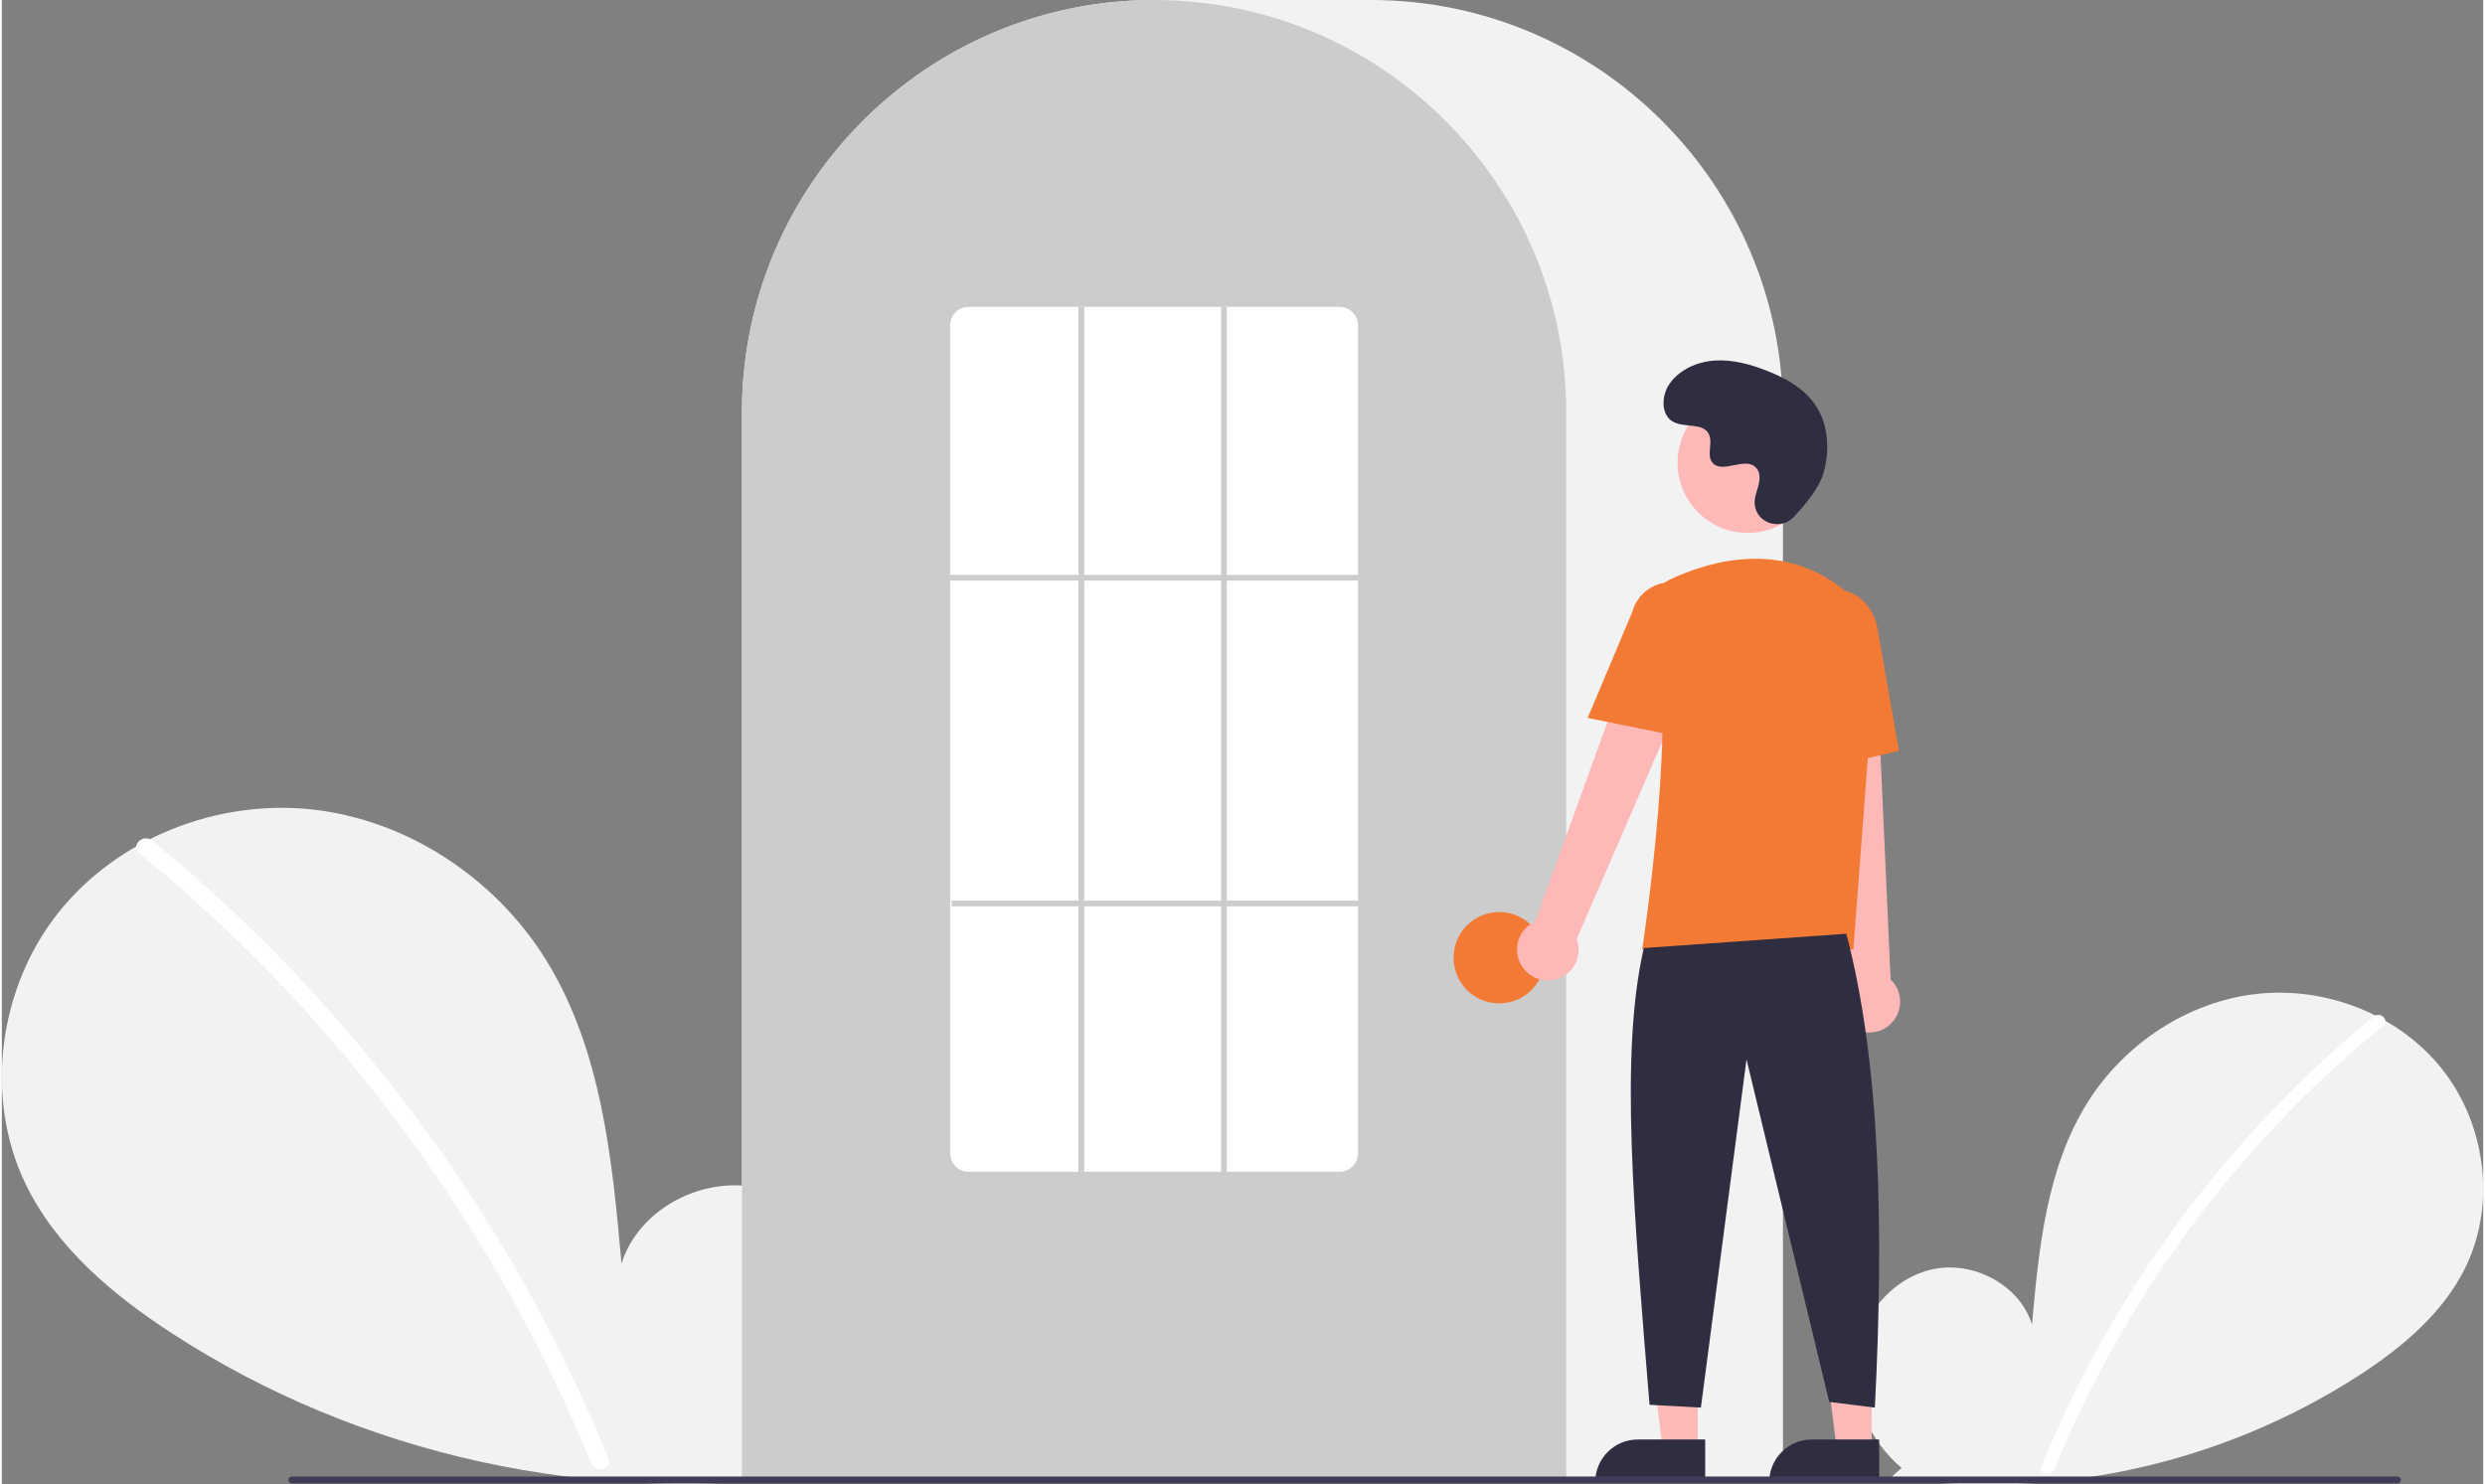 <?xml version="1.0" encoding="UTF-8"?>
<svg xmlns="http://www.w3.org/2000/svg" xmlns:xlink="http://www.w3.org/1999/xlink" width="678px" height="405px" viewBox="0 0 677 405" version="1.1">
<rect x="0" y="0" width="677" height="405" fill="#808080" stroke="none"/>
<g id="surface1">
<path style=" stroke:none;fill-rule:nonzero;fill:rgb(94.902%,94.902%,94.902%);fill-opacity:1;" d="M 518.328 400.527 C 509.66 393.195 504.395 381.617 505.777 370.344 C 507.156 359.07 515.707 348.707 526.801 346.312 C 537.895 343.918 550.539 350.547 553.906 361.391 C 555.762 340.48 557.898 318.695 569.004 300.891 C 579.062 284.77 596.48 273.23 615.359 271.168 C 634.238 269.102 654.113 276.898 665.887 291.812 C 677.66 306.727 680.543 328.406 672.297 345.527 C 666.223 358.141 655.031 367.527 643.305 375.164 C 605.414 399.633 559.973 409.586 515.332 403.184 Z M 518.328 400.527 "/>
<path style=" stroke:none;fill-rule:nonzero;fill:rgb(100%,100%,100%);fill-opacity:1;" d="M 647.219 277.332 C 631.641 290.031 617.352 304.23 604.555 319.734 C 584.527 343.91 568.32 371.016 556.5 400.105 C 555.637 402.227 559.078 403.152 559.934 401.051 C 579.273 353.773 610.148 312.102 649.734 279.852 C 651.512 278.402 648.98 275.895 647.219 277.332 Z M 647.219 277.332 "/>
<path style=" stroke:none;fill-rule:nonzero;fill:rgb(94.902%,94.902%,94.902%);fill-opacity:1;" d="M 217.938 398.535 C 229.844 388.469 237.074 372.562 235.176 357.078 C 233.281 341.594 221.535 327.359 206.301 324.074 C 191.062 320.785 173.695 329.887 169.07 344.781 C 166.523 316.062 163.586 286.141 148.332 261.684 C 134.52 239.539 110.594 223.695 84.664 220.859 C 58.734 218.023 31.434 228.73 15.266 249.215 C -0.906 269.699 -4.867 299.477 6.461 322.996 C 14.805 340.32 30.176 353.211 46.281 363.699 C 97.66 397.164 161.398 411.121 222.047 402.188 "/>
<path style=" stroke:none;fill-rule:nonzero;fill:rgb(100%,100%,100%);fill-opacity:1;" d="M 40.906 229.324 C 62.301 246.766 81.926 266.273 99.504 287.566 C 117.082 308.832 132.559 331.758 145.715 356.02 C 153.07 369.625 159.676 383.625 165.504 397.957 C 166.691 400.871 161.965 402.141 160.789 399.258 C 150.465 373.996 137.691 349.805 122.652 327.035 C 107.688 304.352 90.555 283.172 71.504 263.797 C 60.727 252.844 49.359 242.492 37.445 232.785 C 35.004 230.797 38.484 227.352 40.906 229.324 Z M 40.906 229.324 "/>
<path style=" stroke:none;fill-rule:nonzero;fill:rgb(94.902%,94.902%,94.902%);fill-opacity:1;" d="M 485.961 404.223 L 201.934 404.223 L 201.934 112.543 C 201.934 50.488 252.375 0 314.375 0 L 373.516 0 C 435.52 0 485.961 50.488 485.961 112.543 Z M 485.961 404.223 "/>
<path style=" stroke:none;fill-rule:nonzero;fill:rgb(80%,80%,80%);fill-opacity:1;" d="M 426.82 404.223 L 201.934 404.223 L 201.934 112.543 C 201.871 88.766 209.395 65.586 223.406 46.383 C 223.922 45.68 224.438 44.984 224.969 44.297 C 231.746 35.398 239.812 27.562 248.902 21.047 C 249.414 20.672 249.93 20.305 250.453 19.938 C 258.059 14.672 266.285 10.367 274.945 7.121 C 275.457 6.926 275.98 6.73 276.504 6.543 C 284.336 3.746 292.457 1.828 300.711 0.828 C 301.223 0.758 301.75 0.703 302.273 0.648 C 310.32 -0.211 318.434 -0.211 326.48 0.648 C 327.004 0.703 327.531 0.758 328.047 0.828 C 336.301 1.828 344.418 3.746 352.25 6.543 C 352.773 6.73 353.297 6.926 353.812 7.121 C 362.363 10.324 370.496 14.566 378.02 19.75 C 378.539 20.109 379.062 20.477 379.578 20.844 C 384.672 24.484 389.457 28.539 393.883 32.965 C 397.434 36.52 400.742 40.305 403.785 44.297 C 404.316 44.984 404.832 45.68 405.348 46.383 C 419.359 65.586 426.883 88.766 426.82 112.543 Z M 426.82 404.223 "/>
<path style=" stroke:none;fill-rule:nonzero;fill:rgb(95.294%,47.843%,20.392%);fill-opacity:1;" d="M 420.984 261.305 C 420.984 268.184 415.41 273.766 408.535 273.766 C 401.656 273.766 396.082 268.184 396.082 261.305 C 396.082 254.422 401.656 248.84 408.535 248.84 C 415.41 248.84 420.984 254.422 420.984 261.305 Z M 420.984 261.305 "/>
<path style=" stroke:none;fill-rule:nonzero;fill:rgb(100%,72.157%,72.157%);fill-opacity:1;" d="M 462.695 395.484 L 453.152 395.484 L 448.613 358.656 L 462.695 358.656 Z M 462.695 395.484 "/>
<path style=" stroke:none;fill-rule:nonzero;fill:rgb(18.431%,18.039%,25.49%);fill-opacity:1;" d="M 446.34 392.758 L 464.738 392.758 L 464.738 404.352 L 434.754 404.352 C 434.754 397.949 439.941 392.758 446.34 392.758 Z M 446.34 392.758 "/>
<path style=" stroke:none;fill-rule:nonzero;fill:rgb(100%,72.157%,72.157%);fill-opacity:1;" d="M 510.16 395.484 L 500.621 395.484 L 496.082 358.656 L 510.164 358.656 Z M 510.16 395.484 "/>
<path style=" stroke:none;fill-rule:nonzero;fill:rgb(18.431%,18.039%,25.49%);fill-opacity:1;" d="M 493.805 392.758 L 512.207 392.758 L 512.207 404.352 L 482.223 404.352 C 482.223 397.949 487.41 392.758 493.809 392.758 Z M 493.805 392.758 "/>
<path style=" stroke:none;fill-rule:nonzero;fill:rgb(100%,72.157%,72.157%);fill-opacity:1;" d="M 414.836 263.773 C 413.445 261.723 413.035 259.164 413.711 256.781 C 414.391 254.398 416.086 252.441 418.344 251.434 L 450.777 161.969 L 466.734 170.684 L 429.707 256.18 C 431.18 260.18 429.434 264.648 425.641 266.586 C 421.848 268.523 417.203 267.312 414.836 263.773 Z M 414.836 263.773 "/>
<path style=" stroke:none;fill-rule:nonzero;fill:rgb(100%,72.157%,72.157%);fill-opacity:1;" d="M 505.289 280.582 C 503.141 279.352 501.652 277.23 501.215 274.793 C 500.781 272.355 501.449 269.852 503.035 267.953 L 492.992 173.316 L 511.152 174.145 L 515.328 267.234 C 518.402 270.18 518.793 274.965 516.23 278.371 C 513.672 281.777 508.969 282.727 505.289 280.582 Z M 505.289 280.582 "/>
<path style=" stroke:none;fill-rule:nonzero;fill:rgb(100%,72.157%,72.157%);fill-opacity:1;" d="M 495.43 126.27 C 495.43 136.832 486.871 145.398 476.316 145.398 C 465.762 145.398 457.203 136.832 457.203 126.27 C 457.203 115.703 465.762 107.141 476.316 107.141 C 486.871 107.141 495.43 115.703 495.43 126.27 Z M 495.43 126.27 "/>
<path style=" stroke:none;fill-rule:nonzero;fill:rgb(95.294%,47.843%,20.392%);fill-opacity:1;" d="M 505.168 259.059 L 447.547 259.059 L 447.613 258.609 C 447.719 257.938 457.883 191.289 450.387 169.48 C 448.828 165.043 450.867 160.145 455.109 158.125 C 465.828 153.074 486.398 146.852 503.762 161.945 C 508.941 166.523 511.668 173.273 511.121 180.168 Z M 505.168 259.059 "/>
<path style=" stroke:none;fill-rule:nonzero;fill:rgb(95.294%,47.843%,20.392%);fill-opacity:1;" d="M 458.613 201.137 L 432.672 195.871 L 444.832 167.031 C 446.348 161.215 452.277 157.723 458.094 159.223 C 463.906 160.727 467.41 166.656 465.922 172.48 Z M 458.613 201.137 "/>
<path style=" stroke:none;fill-rule:nonzero;fill:rgb(95.294%,47.843%,20.392%);fill-opacity:1;" d="M 491.836 210.918 L 490.277 175.137 C 489.094 168.41 492.941 162.051 498.859 161.012 C 504.777 159.977 510.555 164.641 511.742 171.418 L 517.605 204.852 Z M 491.836 210.918 "/>
<path style=" stroke:none;fill-rule:nonzero;fill:rgb(18.431%,18.039%,25.49%);fill-opacity:1;" d="M 503.25 254.773 C 512.52 290.117 513.531 335.051 511.031 384.062 L 498.582 382.504 L 476.012 289.043 L 463.562 384.062 L 449.555 383.285 C 445.371 331.859 441.297 287.707 448 258.668 Z M 503.25 254.773 "/>
<path style=" stroke:none;fill-rule:nonzero;fill:rgb(18.431%,18.039%,25.49%);fill-opacity:1;" d="M 488.91 141.051 C 485.344 144.855 478.723 142.812 478.258 137.621 C 478.223 137.215 478.223 136.812 478.266 136.406 C 478.508 134.109 479.832 132.02 479.516 129.59 C 479.445 128.984 479.219 128.41 478.863 127.918 C 476.02 124.109 469.352 129.621 466.668 126.172 C 465.027 124.059 466.957 120.73 465.695 118.367 C 464.031 115.25 459.098 116.789 456.004 115.082 C 452.562 113.18 452.77 107.895 455.035 104.68 C 457.797 100.762 462.641 98.668 467.426 98.367 C 472.211 98.066 476.961 99.359 481.426 101.102 C 486.5 103.082 491.535 105.816 494.656 110.281 C 498.453 115.715 498.82 123.016 496.922 129.367 C 495.766 133.23 491.82 137.949 488.91 141.051 Z M 488.91 141.051 "/>
<path style=" stroke:none;fill-rule:nonzero;fill:rgb(24.706%,23.922%,33.725%);fill-opacity:1;" d="M 653.641 404.723 L 79.129 404.723 C 78.617 404.723 78.207 404.305 78.207 403.797 C 78.207 403.285 78.617 402.867 79.129 402.867 L 653.641 402.867 C 654.152 402.867 654.566 403.285 654.566 403.797 C 654.566 404.305 654.152 404.723 653.641 404.723 Z M 653.641 404.723 "/>
<path style=" stroke:none;fill-rule:nonzero;fill:rgb(100%,100%,100%);fill-opacity:1;" d="M 364.957 319.715 L 263.797 319.715 C 261.023 319.73 258.762 317.496 258.738 314.719 L 258.738 88.723 C 258.762 85.945 261.023 83.711 263.797 83.727 L 364.957 83.727 C 367.73 83.711 369.992 85.945 370.016 88.723 L 370.016 314.719 C 369.992 317.496 367.73 319.73 364.957 319.715 Z M 364.957 319.715 "/>
<path style=" stroke:none;fill-rule:nonzero;fill:rgb(80%,80%,80%);fill-opacity:1;" d="M 258.738 156.852 L 370.016 156.852 L 370.016 158.41 L 258.738 158.41 Z M 258.738 156.852 "/>
<path style=" stroke:none;fill-rule:nonzero;fill:rgb(80%,80%,80%);fill-opacity:1;" d="M 259.129 245.727 L 370.406 245.727 L 370.406 247.285 L 259.129 247.285 Z M 259.129 245.727 "/>
<path style=" stroke:none;fill-rule:nonzero;fill:rgb(80%,80%,80%);fill-opacity:1;" d="M 293.754 83.727 L 295.312 83.727 L 295.312 320.496 L 293.754 320.496 Z M 293.754 83.727 "/>
<path style=" stroke:none;fill-rule:nonzero;fill:rgb(80%,80%,80%);fill-opacity:1;" d="M 332.664 83.727 L 334.219 83.727 L 334.219 320.496 L 332.664 320.496 Z M 332.664 83.727 "/>
</g>
</svg>
